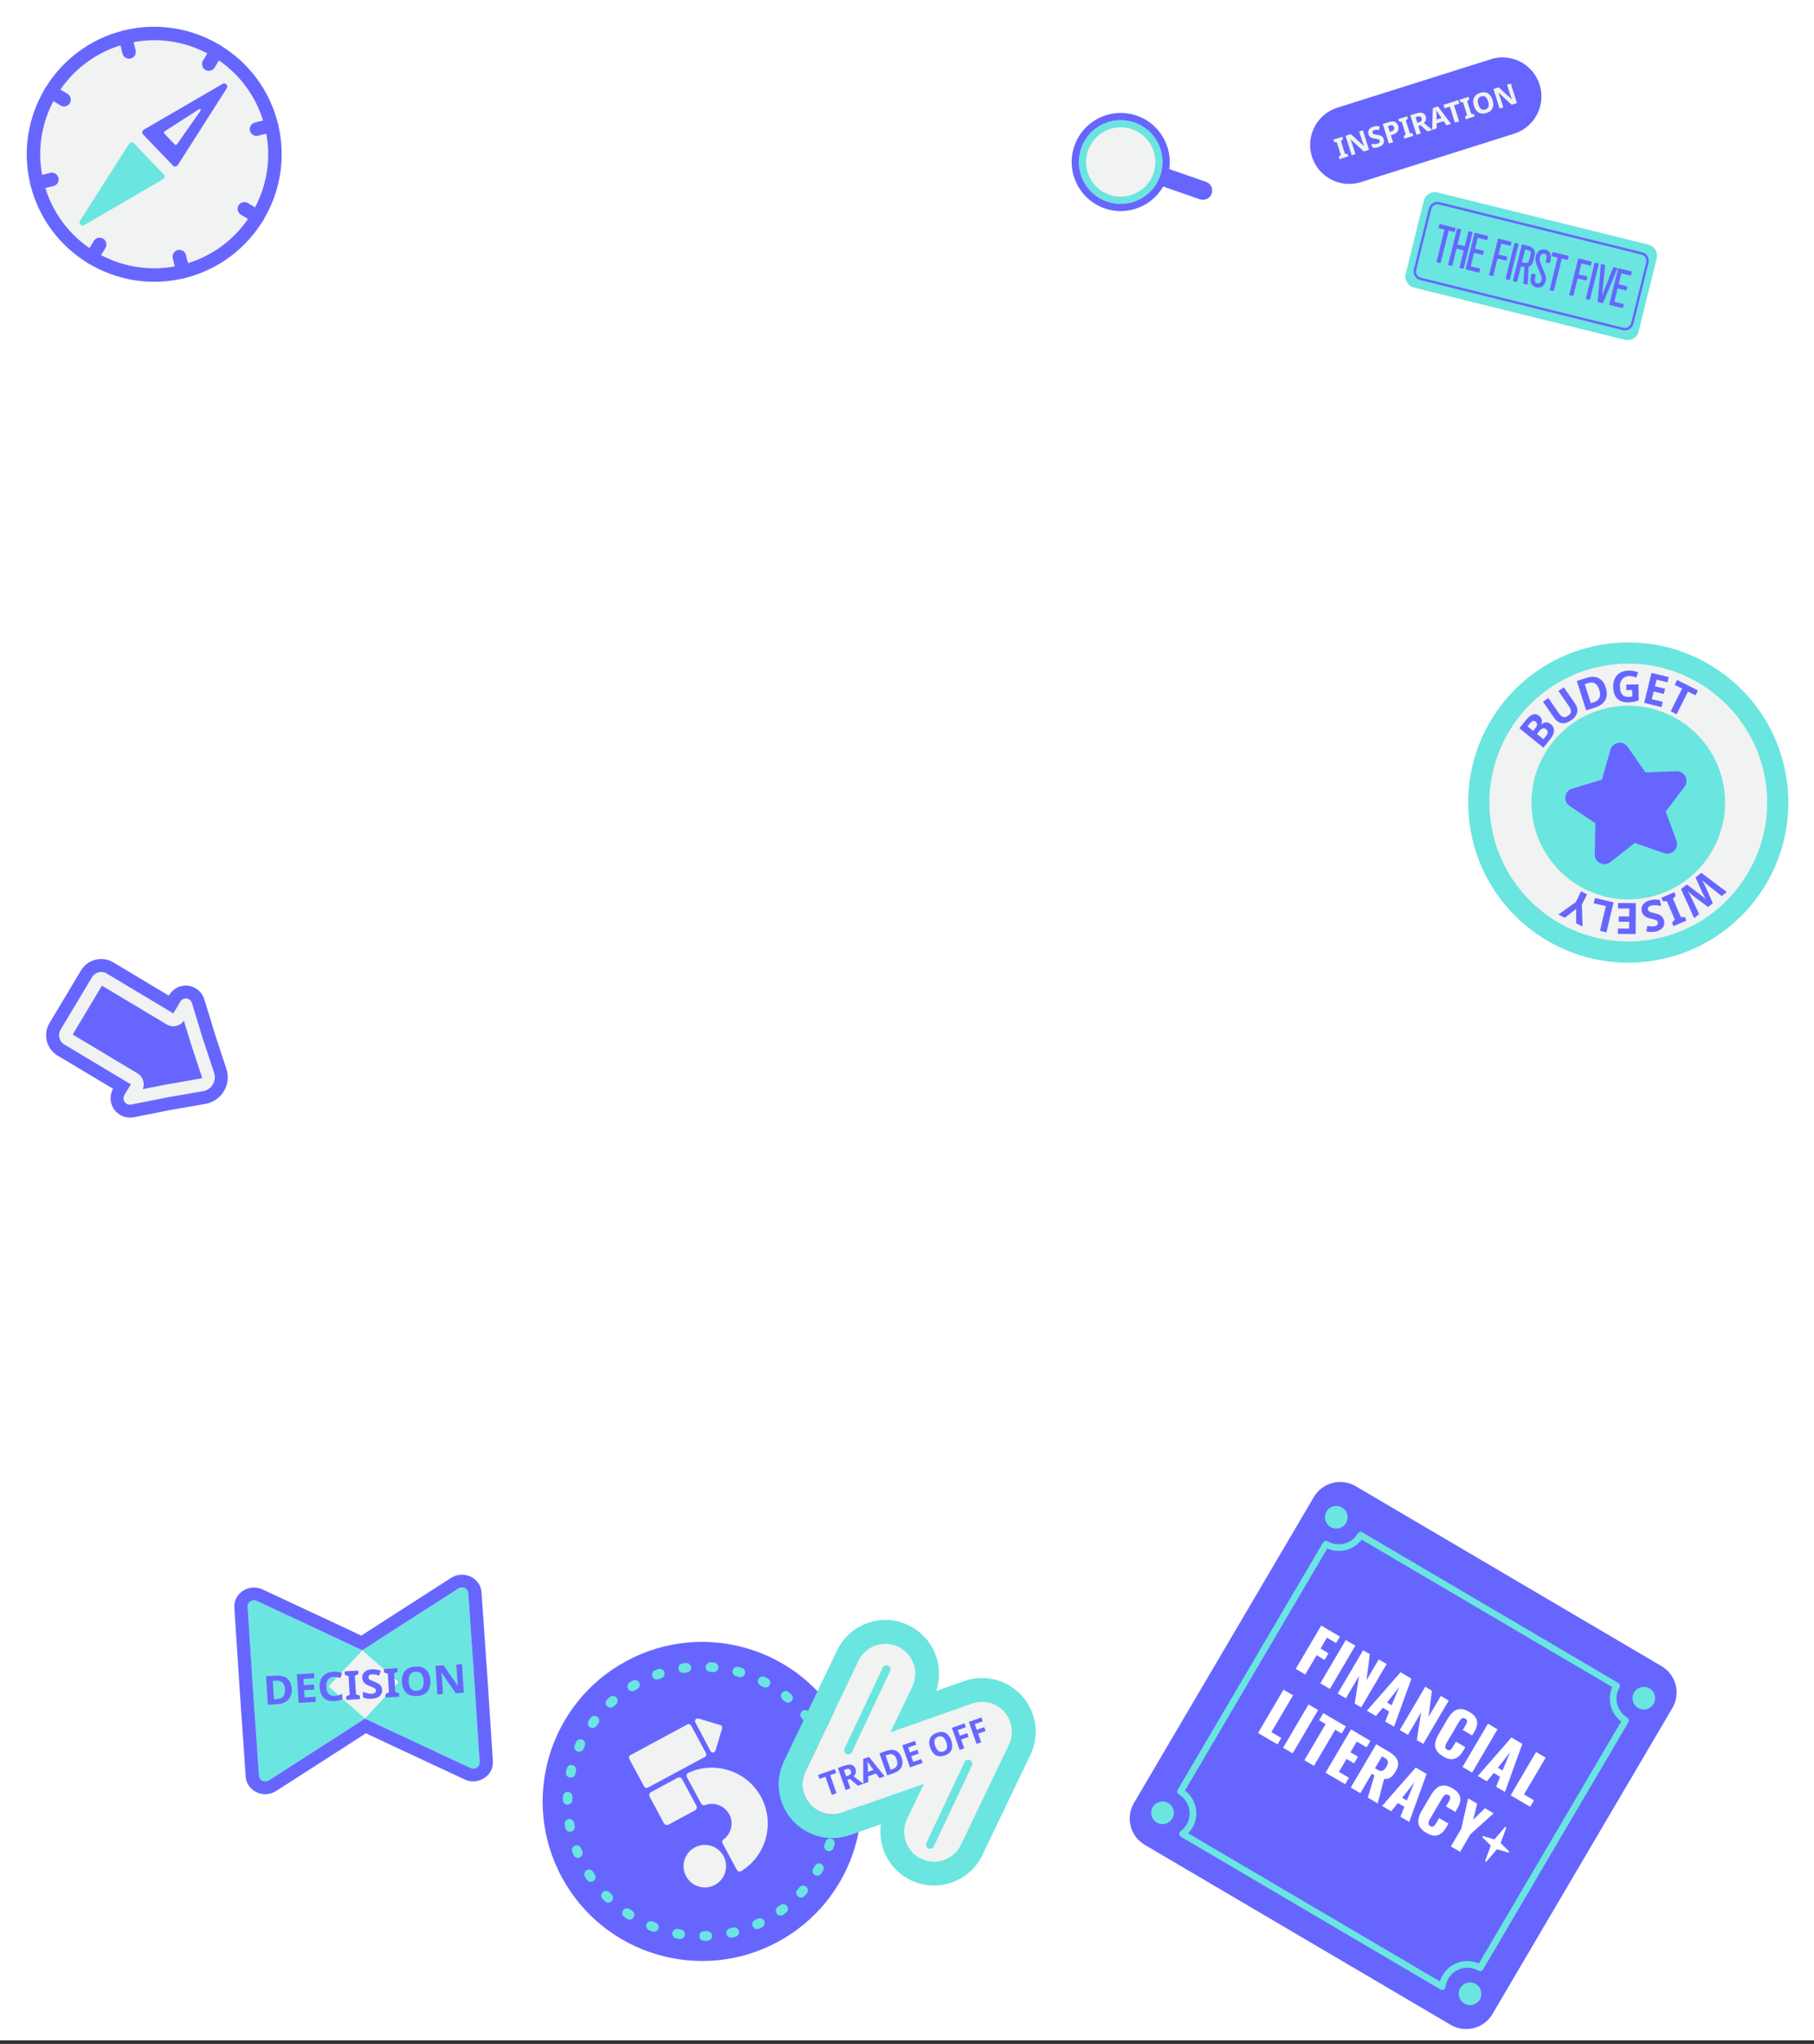 <svg width="459" height="517" viewBox="0 0 459 517" fill="none" xmlns="http://www.w3.org/2000/svg">
<rect x="0" y="0" width="459" height="517" fill="#333333" stroke="none"/>
<g clip-path="url(#clip0_34_983)">
<rect width="459.01" height="516.09" fill="white"/>
<g clip-path="url(#clip1_34_983)">
<path d="M31.482 276.95C30.743 278.165 31.801 279.679 33.197 279.402L42.549 277.555L51.42 276.008C53.564 275.634 54.876 273.443 54.192 271.377L51.367 262.827L48.579 253.711C48.163 252.352 46.33 252.133 45.607 253.357L43.859 256.318L26.996 246.221C25.712 245.453 24.05 245.87 23.282 247.154L15.303 260.48C14.534 261.764 14.951 263.426 16.235 264.194L33.096 274.29L31.48 276.952L31.482 276.95Z" fill="#6666FF"/>
<path d="M51.062 272.648C50.992 272.764 50.891 272.783 50.857 272.79L41.986 274.337C41.962 274.342 41.937 274.346 41.915 274.352L36.136 275.492C36.385 274.863 36.434 274.169 36.268 273.504C36.058 272.66 35.522 271.933 34.775 271.486L18.394 261.678L25.797 249.315L42.179 259.124C42.926 259.571 43.82 259.701 44.663 259.488C45.423 259.295 46.085 258.835 46.531 258.199L48.239 263.784C48.247 263.808 48.253 263.83 48.26 263.854L51.085 272.404C51.097 272.435 51.128 272.533 51.057 272.651M53.865 274.327C54.376 273.474 54.535 272.41 54.192 271.377L51.367 262.827L48.579 253.711C48.164 252.355 46.34 252.134 45.612 253.349C45.61 253.353 45.608 253.355 45.606 253.359L43.858 256.32L26.995 246.224C25.711 245.455 24.049 245.872 23.28 247.156L15.302 260.482C14.533 261.766 14.95 263.428 16.234 264.196L33.095 274.292L31.479 276.954C31.479 276.954 31.476 276.96 31.473 276.964C30.747 278.178 31.802 279.683 33.193 279.408L42.545 277.561L51.416 276.014C52.489 275.826 53.351 275.186 53.862 274.333L53.865 274.327Z" fill="#F1F2F2"/>
<path d="M53.865 274.327C53.355 275.18 52.491 275.822 51.42 276.008L42.549 277.555L33.197 279.402C31.805 279.677 30.749 278.174 31.477 276.958C31.479 276.954 31.48 276.952 31.483 276.948L33.098 274.286L16.237 264.19C14.954 263.422 14.536 261.76 15.305 260.476L23.282 247.154C24.05 245.87 25.712 245.453 26.996 246.222L43.859 256.318L45.607 253.357C45.607 253.357 45.611 253.351 45.613 253.347C46.34 252.134 48.165 252.353 48.58 253.709L51.368 262.825L54.193 271.375C54.535 272.409 54.377 273.472 53.867 274.325M56.661 276.001C57.681 274.298 57.909 272.24 57.286 270.354L54.473 261.838L51.697 252.756C51.133 250.909 49.527 249.564 47.608 249.329C45.689 249.094 43.81 250.015 42.817 251.673C42.814 251.679 42.804 251.695 42.799 251.703L42.719 251.838L28.67 243.426C25.848 241.736 22.175 242.658 20.486 245.48L12.507 258.806C10.817 261.628 11.739 265.301 14.561 266.99L28.61 275.402C27.689 277.041 27.789 279.073 28.875 280.618C29.986 282.198 31.929 282.978 33.826 282.603L43.143 280.762L51.978 279.22C53.935 278.877 55.642 277.703 56.661 276.001Z" fill="#6666FF"/>
</g>
<g clip-path="url(#clip2_34_983)">
<path d="M420.422 421.441L343.032 375.922C339.349 373.756 334.607 374.986 332.441 378.668L286.922 456.058C284.756 459.741 285.986 464.483 289.668 466.649L367.058 512.168C370.741 514.334 375.483 513.105 377.649 509.422L423.168 432.032C425.334 428.349 424.105 423.607 420.422 421.441Z" fill="#6666FF"/>
<path d="M364.502 503.228L298.797 464.582C298.552 464.438 298.398 464.182 298.382 463.898C298.37 463.616 298.5 463.344 298.726 463.178C299.351 462.728 299.861 462.161 300.251 461.499C301.806 458.854 300.918 455.443 298.278 453.891C297.879 453.656 297.742 453.142 297.979 452.738L334.786 390.159C335.021 389.76 335.535 389.623 335.939 389.86C338.579 391.413 341.994 390.527 343.547 387.887C343.782 387.488 344.296 387.351 344.7 387.588L409.483 425.692C409.883 425.927 410.02 426.441 409.782 426.845C408.229 429.485 409.115 432.9 411.755 434.453C412.154 434.688 412.291 435.202 412.054 435.606L375.249 498.18C375.014 498.579 374.5 498.717 374.097 498.479C371.456 496.926 368.041 497.812 366.489 500.452C366.099 501.114 365.856 501.838 365.762 502.601C365.731 502.882 365.556 503.127 365.3 503.251C365.048 503.378 364.745 503.365 364.5 503.22L364.502 503.228ZM300.656 463.727L364.346 501.188C364.511 500.638 364.745 500.104 365.041 499.601C366.923 496.403 370.889 495.182 374.202 496.649L410.207 435.435C407.539 433.42 406.604 429.799 407.952 426.739L344.534 389.438C342.519 392.106 338.898 393.041 335.838 391.693L299.836 452.902C302.728 455.086 303.586 459.15 301.708 462.343C301.412 462.847 301.062 463.307 300.658 463.723L300.656 463.727Z" fill="#6AE5DF"/>
<path d="M336.668 386.253C338.034 387.056 339.792 386.601 340.595 385.235C341.398 383.87 340.942 382.112 339.577 381.309C338.211 380.506 336.453 380.961 335.65 382.327C334.847 383.692 335.303 385.45 336.668 386.253Z" fill="#6AE5DF"/>
<path d="M292.697 461.012C294.062 461.815 295.82 461.359 296.624 459.994C297.427 458.628 296.971 456.871 295.605 456.067C294.24 455.264 292.482 455.72 291.679 457.086C290.876 458.451 291.332 460.209 292.697 461.012Z" fill="#6AE5DF"/>
<path d="M414.485 432.023C415.85 432.826 417.608 432.37 418.411 431.005C419.214 429.639 418.759 427.881 417.393 427.078C416.028 426.275 414.27 426.731 413.467 428.096C412.664 429.462 413.119 431.22 414.485 432.023Z" fill="#6AE5DF"/>
<path d="M370.514 506.782C371.879 507.585 373.637 507.129 374.44 505.764C375.243 504.398 374.787 502.641 373.422 501.837C372.057 501.034 370.299 501.49 369.496 502.856C368.692 504.221 369.148 505.979 370.514 506.782Z" fill="#6AE5DF"/>
<path d="M327.864 422.129L334.305 411.178L339.036 413.961L338.073 415.599L335.759 414.238L334.137 416.996L336.151 418.181L335.159 419.868L333.145 418.684L330.282 423.551L327.864 422.129Z" fill="white"/>
<path d="M334.083 425.787L340.524 414.836L342.942 416.259L336.501 427.209L334.083 425.787Z" fill="white"/>
<path d="M338.474 428.37L344.915 417.419L346.616 418.42L345.761 425.012L348.862 419.741L350.862 420.917L344.421 431.868L342.788 430.908L343.881 423.912L340.543 429.587L338.474 428.37Z" fill="white"/>
<path d="M345.868 432.719L354.378 422.985L357.136 424.607L352.736 436.759L350.505 435.446L351.502 432.919L349.892 431.972L348.155 434.064L345.868 432.719ZM350.961 430.653L352.122 431.336L354.055 426.721L350.961 430.653Z" fill="white"/>
<path d="M354.184 437.61L360.625 426.659L362.326 427.66L361.471 434.252L364.571 428.98L366.572 430.157L360.131 441.108L358.498 440.147L359.59 433.152L356.252 438.827L354.184 437.61Z" fill="white"/>
<path d="M365.145 444.271C364.315 443.783 363.75 443.249 363.443 442.659C363.141 442.073 363.049 441.451 363.17 440.789C363.29 440.127 363.569 439.424 364.004 438.685L366.326 434.738C366.771 433.981 367.252 433.391 367.775 432.959C368.295 432.532 368.883 432.31 369.54 432.294C370.197 432.277 370.94 432.519 371.77 433.007C372.6 433.495 373.135 433.987 373.436 434.524C373.732 435.059 373.836 435.62 373.746 436.209C373.656 436.797 373.429 437.402 373.061 438.028L372.503 438.976L370.14 437.586L370.783 436.493C370.911 436.275 371.022 436.065 371.116 435.852C371.211 435.64 371.244 435.439 371.212 435.243C371.181 435.048 371.032 434.875 370.773 434.723C370.515 434.571 370.293 434.532 370.091 434.596C369.888 434.66 369.713 434.783 369.561 434.968C369.409 435.153 369.27 435.359 369.136 435.585L366.108 440.734C365.964 440.979 365.851 441.212 365.772 441.44C365.693 441.668 365.681 441.875 365.732 442.07C365.782 442.264 365.924 442.427 366.16 442.566C366.414 442.715 366.629 442.756 366.815 442.689C367.001 442.621 367.168 442.493 367.318 442.3C367.468 442.108 367.604 441.907 367.732 441.689L368.407 440.542L370.771 441.932L370.213 442.88C369.847 443.501 369.428 444.006 368.954 444.387C368.48 444.767 367.933 444.97 367.31 444.982C366.688 445.001 365.966 444.766 365.144 444.283L365.145 444.271Z" fill="white"/>
<path d="M370.061 446.948L376.502 435.998L378.92 437.42L372.479 448.37L370.061 446.948Z" fill="white"/>
<path d="M373.93 449.224L382.44 439.49L385.198 441.112L380.798 453.264L378.567 451.951L379.564 449.424L377.954 448.477L376.217 450.569L373.93 449.224ZM379.018 447.155L380.18 447.838L382.112 443.223L379.018 447.155Z" fill="white"/>
<path d="M382.241 454.113L388.682 443.162L391.1 444.584L385.622 453.897L388.135 455.375L387.172 457.013L382.236 454.11L382.241 454.113Z" fill="white"/>
<path d="M318.325 438.346L324.763 427.4L327.181 428.822L321.703 438.135L324.217 439.614L323.253 441.251L318.318 438.348L318.325 438.346Z" fill="white"/>
<path d="M324.667 442.077L331.105 431.13L333.523 432.553L327.085 443.499L324.667 442.077Z" fill="white"/>
<path d="M330.047 445.241L335.429 436.091L333.777 435.12L334.834 433.324L340.55 436.686L339.493 438.482L337.856 437.519L332.474 446.669L330.042 445.238L330.047 445.241Z" fill="white"/>
<path d="M335.409 448.395L341.847 437.449L346.769 440.344L345.801 441.99L343.301 440.52L341.703 443.237L343.608 444.358L342.624 446.032L340.718 444.911L338.795 448.182L341.321 449.668L340.358 451.306L335.409 448.395Z" fill="white"/>
<path d="M341.791 452.149L348.23 441.203L351.242 442.974C351.981 443.409 352.573 443.867 353.017 444.348C353.46 444.829 353.712 445.367 353.77 445.963C353.828 446.559 353.629 447.242 353.178 448.008C352.914 448.457 352.64 448.84 352.362 449.146C352.084 449.453 351.773 449.68 351.426 449.823C351.079 449.967 350.677 450.018 350.217 449.979L348.602 456.161L346.103 454.691L347.788 449.075L347.098 448.67L344.211 453.578L341.793 452.156L341.791 452.149ZM347.913 447.275L348.589 447.672C348.929 447.872 349.231 447.971 349.494 447.96C349.756 447.95 349.992 447.85 350.202 447.669C350.416 447.483 350.615 447.227 350.804 446.905C351.079 446.438 351.209 446.02 351.189 445.66C351.168 445.3 350.933 444.984 350.47 444.712L349.685 444.251L347.906 447.276L347.913 447.275Z" fill="white"/>
<path d="M349.712 456.808L358.219 447.078L360.977 448.7L356.58 460.847L354.348 459.534L355.343 457.012L353.733 456.065L351.998 458.152L349.712 456.808ZM354.802 454.746L355.963 455.429L357.896 450.814L354.802 454.746Z" fill="white"/>
<path d="M360.889 463.601C360.059 463.113 359.494 462.579 359.187 461.99C358.885 461.403 358.793 460.781 358.913 460.119C359.034 459.458 359.313 458.755 359.748 458.015L362.069 454.069C362.515 453.311 362.996 452.721 363.519 452.29C364.038 451.863 364.627 451.641 365.284 451.624C365.941 451.608 366.684 451.849 367.514 452.338C368.344 452.826 368.879 453.318 369.18 453.855C369.481 454.392 369.579 454.951 369.49 455.539C369.4 456.128 369.173 456.732 368.804 457.358L368.247 458.307L365.883 456.916L366.526 455.823C366.654 455.605 366.765 455.396 366.86 455.183C366.955 454.97 366.987 454.769 366.956 454.574C366.924 454.378 366.776 454.205 366.517 454.053C366.259 453.901 366.037 453.863 365.835 453.927C365.632 453.991 365.456 454.113 365.304 454.299C365.153 454.484 365.014 454.689 364.88 454.916L361.852 460.065C361.708 460.31 361.595 460.543 361.519 460.766C361.442 460.99 361.428 461.201 361.478 461.396C361.528 461.59 361.671 461.753 361.907 461.892C362.161 462.041 362.375 462.082 362.561 462.015C362.747 461.947 362.914 461.819 363.064 461.627C363.214 461.434 363.35 461.233 363.478 461.015L364.153 459.868L366.517 461.258L365.959 462.206C365.594 462.827 365.175 463.332 364.701 463.713C364.227 464.093 363.68 464.296 363.056 464.308C362.432 464.32 361.712 464.092 360.891 463.609L360.889 463.601Z" fill="white"/>
<path d="M367.122 467.048L369.753 462.575L371.479 454.877L373.765 456.222L372.768 460.294L375.738 457.382L377.929 458.671L372.08 463.944L369.45 468.417L367.127 467.051L367.122 467.048Z" fill="white"/>
<path d="M378.22 465.174L380.785 462.182C380.924 462.02 381.187 462.174 381.112 462.375L379.744 466.07C379.72 466.142 379.734 466.223 379.789 466.274L381.79 468.25C381.933 468.39 381.792 468.63 381.6 468.572L378.901 467.784C378.827 467.765 378.747 467.786 378.701 467.844L376.136 470.835C375.997 470.998 375.734 470.843 375.809 470.643L377.177 466.947C377.2 466.876 377.187 466.795 377.132 466.744L375.131 464.767C374.987 464.628 375.129 464.387 375.321 464.445L378.02 465.233C378.094 465.252 378.173 465.232 378.22 465.174Z" fill="white"/>
</g>
<g clip-path="url(#clip3_34_983)">
<path d="M417.091 61.882L363.745 48.691C362.202 48.309 360.641 49.251 360.26 50.794L355.691 69.272C355.309 70.816 356.251 72.376 357.794 72.757L411.14 85.948C412.683 86.329 414.243 85.388 414.625 83.845L419.194 65.367C419.576 63.823 418.634 62.263 417.091 61.882Z" fill="#6AE5DF"/>
<path d="M410.638 83.507L359.372 70.831C358.186 70.537 357.46 69.334 357.753 68.148L361.56 52.753C361.853 51.567 363.057 50.841 364.243 51.134L415.509 63.81C416.695 64.103 417.421 65.307 417.128 66.493L413.321 81.888C413.028 83.074 411.824 83.8 410.638 83.507ZM364.097 51.724C363.235 51.511 362.363 52.037 362.15 52.899L358.343 68.294C358.13 69.156 358.657 70.028 359.518 70.241L410.784 82.917C411.646 83.13 412.518 82.604 412.731 81.742L416.538 66.347C416.751 65.486 416.224 64.613 415.363 64.4L364.097 51.724Z" fill="#6666FF"/>
<path d="M368.211 57.647L364.361 56.695C364.296 56.679 364.23 56.719 364.213 56.784L364.019 57.569C364.003 57.634 364.043 57.7 364.108 57.716L365.51 58.063L363.501 66.188C363.485 66.253 363.525 66.319 363.589 66.335L364.398 66.535C364.463 66.551 364.529 66.511 364.545 66.446L366.553 58.324L367.955 58.67C368.02 58.686 368.086 58.646 368.102 58.581L368.296 57.797C368.312 57.732 368.272 57.666 368.207 57.65L368.211 57.647Z" fill="#6666FF"/>
<path d="M372.501 58.696L371.692 58.496C371.627 58.48 371.561 58.52 371.545 58.584L370.632 62.278L368.803 61.826L369.716 58.132C369.732 58.067 369.692 58.001 369.627 57.985L368.819 57.785C368.754 57.769 368.688 57.809 368.672 57.874L366.436 66.914C366.42 66.979 366.46 67.045 366.525 67.061L367.333 67.261C367.398 67.277 367.465 67.237 367.481 67.172L368.538 62.897L370.367 63.349L369.31 67.624C369.294 67.689 369.334 67.756 369.399 67.772L370.207 67.972C370.272 67.988 370.338 67.948 370.354 67.883L372.589 58.846C372.605 58.781 372.565 58.715 372.5 58.698L372.501 58.696Z" fill="#6666FF"/>
<path d="M374.44 67.935L372.136 67.365L372.981 63.945L375.096 64.469C375.161 64.484 375.228 64.445 375.244 64.38L375.438 63.595C375.454 63.53 375.414 63.464 375.349 63.448L373.233 62.925L373.921 60.145L376.201 60.709C376.266 60.725 376.332 60.685 376.349 60.62L376.543 59.836C376.559 59.771 376.519 59.704 376.454 59.688L373.247 58.895C373.182 58.879 373.116 58.919 373.099 58.984L370.867 68.012C370.851 68.077 370.891 68.144 370.956 68.16L374.187 68.959C374.252 68.975 374.318 68.935 374.334 68.87L374.528 68.085C374.544 68.02 374.504 67.954 374.439 67.938L374.44 67.935Z" fill="#6666FF"/>
<path d="M382.37 61.148L379.187 60.361C379.122 60.345 379.055 60.385 379.039 60.45L376.804 69.49C376.788 69.555 376.828 69.621 376.893 69.637L377.701 69.837C377.766 69.853 377.833 69.813 377.849 69.748L378.921 65.411L381.025 65.931C381.09 65.947 381.156 65.907 381.172 65.842L381.366 65.057C381.382 64.992 381.342 64.926 381.277 64.91L379.173 64.39L379.861 61.611L382.118 62.169C382.183 62.185 382.249 62.145 382.265 62.08L382.459 61.295C382.475 61.23 382.435 61.164 382.37 61.148Z" fill="#6666FF"/>
<path d="M383.984 61.547L383.536 61.437C383.371 61.396 383.205 61.496 383.164 61.661L381.02 70.329C380.98 70.494 381.08 70.66 381.245 70.701L381.693 70.812C381.858 70.852 382.024 70.752 382.065 70.587L384.208 61.919C384.249 61.755 384.149 61.588 383.984 61.547Z" fill="#6666FF"/>
<path d="M387.891 66.295L388.361 64.395C388.524 63.737 388.261 63.253 388.014 62.963C387.73 62.63 387.299 62.37 386.86 62.261L385.219 61.856C385.154 61.84 385.088 61.88 385.072 61.945L382.84 70.973C382.824 71.038 382.864 71.104 382.929 71.12L383.737 71.32C383.802 71.336 383.868 71.296 383.884 71.231L384.842 67.357L385.329 67.478C385.473 67.513 385.617 67.543 385.76 67.559L385.461 71.64C385.456 71.698 385.496 71.752 385.555 71.766L386.411 71.978C386.446 71.987 386.483 71.977 386.513 71.956C386.543 71.936 386.561 71.902 386.561 71.865L386.783 67.471C387.354 67.302 387.745 66.885 387.892 66.292L387.891 66.295ZM385.894 63.103L386.452 63.241C387.145 63.412 387.464 63.629 387.287 64.343L386.923 65.815C386.772 66.429 386.355 66.645 385.653 66.471L385.095 66.334L385.894 63.103Z" fill="#6666FF"/>
<path d="M390.228 67.593C389.664 66.242 389.472 65.75 389.588 65.281C389.875 64.121 390.392 64.093 390.814 64.197C391.142 64.278 391.54 64.53 391.232 65.775L391.117 66.238C391.101 66.303 391.141 66.369 391.206 66.385L392.015 66.585C392.079 66.601 392.146 66.561 392.162 66.496L392.305 65.915C392.817 63.847 391.61 63.311 391.067 63.176C389.827 62.87 388.918 63.509 388.567 64.928C388.35 65.805 388.641 66.568 389.264 68.075L389.471 68.567C390.039 69.913 390.16 70.363 390.066 70.743C389.883 71.484 389.515 71.794 388.969 71.659C388.559 71.557 388.175 71.3 388.457 70.158L388.607 69.553C388.623 69.488 388.583 69.422 388.518 69.406L387.71 69.206C387.645 69.19 387.579 69.23 387.563 69.295L387.374 70.056C386.98 71.649 387.81 72.459 388.716 72.683C389.884 72.971 390.777 72.35 391.107 71.016C391.31 70.196 391.027 69.516 390.408 68.032L390.224 67.595L390.228 67.593Z" fill="#6666FF"/>
<path d="M396.836 64.725L392.985 63.773C392.921 63.757 392.854 63.797 392.838 63.862L392.644 64.647C392.628 64.711 392.668 64.778 392.733 64.794L394.134 65.14L392.125 73.266C392.109 73.331 392.149 73.397 392.214 73.413L393.023 73.613C393.087 73.629 393.154 73.589 393.17 73.524L395.178 65.401L396.58 65.748C396.645 65.764 396.711 65.724 396.727 65.659L396.921 64.874C396.937 64.809 396.897 64.743 396.832 64.727L396.836 64.725Z" fill="#6666FF"/>
<path d="M402.657 66.165L399.473 65.377C399.409 65.361 399.342 65.401 399.326 65.466L397.091 74.506C397.075 74.571 397.115 74.637 397.18 74.653L397.988 74.853C398.053 74.869 398.119 74.829 398.135 74.764L399.208 70.427L401.311 70.948C401.376 70.964 401.443 70.924 401.459 70.859L401.653 70.074C401.669 70.009 401.629 69.943 401.564 69.927L399.46 69.406L400.147 66.627L402.405 67.185C402.469 67.201 402.536 67.161 402.552 67.097L402.746 66.312C402.762 66.247 402.722 66.18 402.657 66.165Z" fill="#6666FF"/>
<path d="M404.271 66.564L403.822 66.453C403.658 66.412 403.491 66.512 403.451 66.677L401.307 75.345C401.267 75.51 401.367 75.676 401.532 75.717L401.98 75.828C402.145 75.868 402.311 75.768 402.352 75.603L404.495 66.935C404.536 66.771 404.435 66.604 404.271 66.564Z" fill="#6666FF"/>
<path d="M409.166 67.774L408.345 67.571C408.286 67.556 408.225 67.588 408.202 67.645L405.366 74.721L406.134 67.133C406.139 67.072 406.1 67.016 406.041 67.001L405.221 66.798C405.185 66.789 405.149 66.796 405.119 66.817C405.089 66.838 405.071 66.871 405.069 66.908L404.261 76.288C404.256 76.347 404.295 76.403 404.354 76.418L405.484 76.697C405.543 76.712 405.604 76.683 405.627 76.626L409.247 67.95C409.247 67.95 409.254 67.933 409.257 67.924C409.273 67.859 409.233 67.793 409.168 67.777L409.166 67.774Z" fill="#6666FF"/>
<path d="M410.774 76.919L408.47 76.349L409.315 72.93L411.431 73.453C411.496 73.469 411.562 73.429 411.578 73.364L411.772 72.579C411.788 72.514 411.748 72.448 411.683 72.432L409.568 71.909L410.255 69.13L412.536 69.694C412.6 69.71 412.667 69.67 412.683 69.605L412.877 68.82C412.893 68.755 412.853 68.689 412.788 68.673L409.581 67.88C409.516 67.864 409.45 67.904 409.434 67.969L407.201 76.997C407.185 77.062 407.225 77.128 407.29 77.144L410.521 77.943C410.586 77.959 410.652 77.919 410.668 77.854L410.862 77.069C410.878 77.004 410.838 76.938 410.773 76.922L410.774 76.919Z" fill="#6666FF"/>
</g>
<g clip-path="url(#clip4_34_983)">
<path d="M294.849 42.413C293.626 41.989 292.291 42.636 291.866 43.859C291.442 45.082 292.09 46.417 293.313 46.842L303.621 50.417C304.844 50.841 306.179 50.194 306.603 48.971C307.028 47.748 306.38 46.413 305.157 45.989L294.849 42.413Z" fill="#6666FF"/>
<path d="M288.197 50.514C293.461 47.961 295.659 41.624 293.107 36.359C290.554 31.094 284.216 28.896 278.952 31.449C273.687 34.002 271.489 40.339 274.042 45.604C276.595 50.868 282.932 53.067 288.197 50.514Z" fill="#F1F2F2"/>
<path d="M275.281 38.105C276.867 33.532 281.878 31.102 286.451 32.688C291.024 34.274 293.454 39.286 291.867 43.858C290.281 48.431 285.27 50.861 280.697 49.275C276.125 47.689 273.695 42.677 275.281 38.105ZM273.564 37.509C271.647 43.036 274.574 49.072 280.101 50.99C285.628 52.907 291.664 49.981 293.582 44.453C295.499 38.926 292.573 32.891 287.045 30.972C281.518 29.055 275.483 31.982 273.564 37.509Z" fill="#6AE5DF"/>
<path d="M273.564 37.51C275.481 31.983 281.517 29.056 287.045 30.972C292.572 32.889 295.499 38.925 293.582 44.453C291.665 49.98 285.629 52.907 280.101 50.991C274.574 49.073 271.647 43.038 273.564 37.51ZM271.849 36.915C269.607 43.379 273.042 50.463 279.507 52.707C285.971 54.949 293.055 51.514 295.299 45.049C297.541 38.585 294.106 31.501 287.641 29.257C281.177 27.015 274.093 30.45 271.849 36.915Z" fill="#6666FF"/>
</g>
<g clip-path="url(#clip5_34_983)">
<path d="M196.801 491.189C216.421 480.619 223.758 456.146 213.189 436.526C202.62 416.905 178.146 409.568 158.526 420.137C138.905 430.707 131.568 455.18 142.138 474.801C152.707 494.421 177.18 501.758 196.801 491.189Z" fill="#6666FF"/>
<path d="M192.858 487.469C192.858 487.469 192.822 487.488 192.805 487.498C192.554 487.619 192.295 487.735 192.041 487.85C191.432 488.123 190.715 487.848 190.442 487.239C190.169 486.63 190.445 485.918 191.053 485.641C191.29 485.536 191.528 485.426 191.765 485.312C192.366 485.025 193.091 485.281 193.378 485.882C193.656 486.466 193.423 487.165 192.861 487.467L192.858 487.469ZM198.093 484.383C197.564 484.668 196.895 484.524 196.537 484.02C196.148 483.478 196.272 482.719 196.814 482.331C197.026 482.18 197.24 482.024 197.444 481.868C197.976 481.467 198.739 481.574 199.14 482.105C199.542 482.64 199.434 483.399 198.903 483.8C198.68 483.966 198.454 484.133 198.226 484.297C198.184 484.329 198.138 484.354 198.092 484.379L198.093 484.383ZM186.377 489.792C186.288 489.839 186.193 489.877 186.091 489.9C185.821 489.967 185.544 490.034 185.274 490.092C184.623 490.237 183.975 489.825 183.83 489.174C183.684 488.52 184.098 487.875 184.748 487.731C185.003 487.676 185.258 487.612 185.51 487.554C186.157 487.393 186.816 487.79 186.976 488.437C187.11 488.984 186.849 489.537 186.377 489.792ZM203.255 479.824C202.811 480.063 202.25 480.008 201.86 479.65C201.367 479.195 201.337 478.432 201.791 477.94C201.968 477.749 202.143 477.554 202.317 477.359C202.759 476.86 203.524 476.809 204.024 477.251C204.526 477.691 204.573 478.458 204.132 478.957C203.947 479.167 203.76 479.373 203.569 479.581C203.477 479.682 203.369 479.762 203.252 479.826L203.255 479.824ZM179.556 490.752C179.4 490.837 179.221 490.887 179.028 490.895C178.745 490.905 178.465 490.914 178.182 490.915C177.512 490.923 176.963 490.389 176.955 489.719C176.948 489.05 177.482 488.501 178.151 488.493C178.411 488.491 178.673 488.483 178.934 488.475C179.603 488.449 180.164 488.972 180.188 489.637C180.206 490.113 179.945 490.538 179.551 490.751L179.556 490.752ZM207.388 474.316C207.026 474.511 206.571 474.517 206.19 474.287C205.616 473.945 205.431 473.202 205.777 472.626C205.912 472.402 206.043 472.176 206.173 471.95C206.502 471.369 207.245 471.166 207.822 471.497C208.404 471.829 208.606 472.569 208.275 473.146C208.136 473.39 207.995 473.631 207.853 473.868C207.738 474.063 207.574 474.211 207.39 474.31L207.388 474.316ZM172.678 490.314C172.451 490.436 172.18 490.486 171.904 490.442C171.628 490.398 171.352 490.345 171.078 490.296C170.421 490.173 169.992 489.538 170.114 488.881C170.237 488.224 170.872 487.794 171.529 487.917C171.785 487.967 172.043 488.011 172.304 488.054C172.965 488.166 173.41 488.788 173.298 489.448C173.234 489.831 172.995 490.144 172.678 490.314ZM210.323 468.091C210.032 468.248 209.681 468.286 209.345 468.164C208.716 467.94 208.386 467.251 208.609 466.618C208.697 466.373 208.779 466.127 208.86 465.877C209.068 465.243 209.753 464.897 210.386 465.101C211.02 465.309 211.37 465.992 211.162 466.627C211.076 466.893 210.985 467.158 210.89 467.424C210.787 467.718 210.581 467.948 210.325 468.086L210.323 468.091ZM166.035 488.507C165.737 488.668 165.371 488.704 165.026 488.574C164.765 488.472 164.504 488.369 164.246 488.265C163.628 488.012 163.33 487.306 163.587 486.686C163.841 486.068 164.547 485.77 165.167 486.027C165.408 486.127 165.653 486.224 165.896 486.318C166.521 486.558 166.833 487.257 166.592 487.881C166.483 488.165 166.282 488.378 166.034 488.512L166.035 488.507ZM211.959 461.403C211.739 461.521 211.482 461.573 211.22 461.535C210.556 461.444 210.093 460.831 210.187 460.171C210.222 459.914 210.256 459.653 210.286 459.394C210.363 458.729 210.964 458.254 211.627 458.327C212.292 458.405 212.767 459.006 212.694 459.669C212.661 459.948 212.628 460.227 212.589 460.504C212.533 460.901 212.292 461.228 211.965 461.404L211.959 461.403ZM159.887 485.407C159.514 485.608 159.041 485.606 158.661 485.361C158.426 485.213 158.192 485.059 157.96 484.9C157.405 484.525 157.257 483.775 157.632 483.22C158.007 482.665 158.757 482.518 159.312 482.893C159.528 483.038 159.747 483.181 159.964 483.321C160.529 483.681 160.693 484.427 160.333 484.992C160.219 485.173 160.065 485.311 159.887 485.407ZM212.212 454.52C212.062 454.6 211.896 454.649 211.716 454.663C211.047 454.707 210.472 454.201 210.432 453.531C210.415 453.269 210.395 453.01 210.372 452.747C210.312 452.083 210.807 451.495 211.471 451.435C212.136 451.375 212.727 451.868 212.783 452.534C212.806 452.815 212.829 453.096 212.847 453.376C212.876 453.864 212.617 454.302 212.212 454.52ZM154.49 481.131C154.039 481.375 153.459 481.311 153.072 480.933C152.871 480.739 152.672 480.539 152.476 480.337C152.009 479.86 152.018 479.094 152.495 478.627C152.975 478.157 153.737 478.168 154.205 478.645C154.387 478.831 154.574 479.015 154.758 479.195C155.238 479.661 155.247 480.426 154.781 480.906C154.692 480.995 154.595 481.071 154.488 481.128L154.49 481.131ZM211.071 447.723C210.993 447.765 210.905 447.798 210.818 447.823C210.171 448.001 209.508 447.621 209.331 446.978C209.261 446.727 209.19 446.477 209.113 446.224C208.921 445.586 209.281 444.91 209.923 444.716C210.562 444.523 211.239 444.887 211.432 445.525C211.512 445.794 211.589 446.064 211.664 446.331C211.816 446.886 211.559 447.455 211.073 447.717L211.071 447.723ZM150.07 475.853C149.53 476.144 148.848 475.985 148.495 475.465C148.338 475.233 148.185 474.999 148.031 474.766C147.669 474.204 147.834 473.455 148.395 473.093C148.966 472.731 149.706 472.896 150.068 473.458C150.21 473.679 150.353 473.895 150.497 474.111C150.873 474.664 150.728 475.416 150.175 475.793C150.141 475.815 150.104 475.84 150.069 475.859L150.07 475.853ZM208.581 441.304C208.581 441.304 208.563 441.314 208.556 441.318C207.958 441.621 207.231 441.385 206.927 440.788C206.808 440.559 206.688 440.326 206.563 440.095L206.529 440.031C206.211 439.441 206.431 438.709 207.02 438.391C207.61 438.073 208.343 438.293 208.66 438.883L208.695 438.947C208.829 439.195 208.961 439.44 209.086 439.689C209.383 440.276 209.16 440.993 208.581 441.304ZM146.802 469.795C146.766 469.814 146.731 469.833 146.693 469.849C146.076 470.108 145.369 469.815 145.11 469.198C145.003 468.94 144.899 468.679 144.795 468.419C144.551 467.794 144.865 467.093 145.486 466.85C146.107 466.608 146.81 466.917 147.054 467.541C147.148 467.784 147.246 468.024 147.349 468.267C147.593 468.846 147.347 469.505 146.807 469.796L146.802 469.795ZM204.815 435.454C204.31 435.726 203.668 435.605 203.296 435.145C203.131 434.94 202.968 434.739 202.801 434.541C202.37 434.03 202.439 433.264 202.949 432.833C203.46 432.403 204.226 432.471 204.657 432.982C204.836 433.197 205.013 433.413 205.191 433.634C205.609 434.155 205.524 434.916 205.003 435.335C204.944 435.38 204.884 435.421 204.82 435.456L204.815 435.454ZM144.81 463.204C144.703 463.262 144.589 463.305 144.463 463.327C143.808 463.455 143.172 463.023 143.044 462.368C142.99 462.09 142.939 461.815 142.894 461.537C142.782 460.877 143.223 460.25 143.884 460.141C144.543 460.029 145.167 460.472 145.279 461.132C145.323 461.392 145.369 461.647 145.42 461.904C145.523 462.435 145.263 462.956 144.808 463.201L144.81 463.204ZM199.994 430.539C199.572 430.766 199.038 430.728 198.647 430.403C198.447 430.235 198.245 430.074 198.043 429.912C197.518 429.498 197.428 428.735 197.844 428.214C198.257 427.688 199.02 427.598 199.542 428.014C199.76 428.19 199.977 428.362 200.194 428.543C200.708 428.971 200.779 429.731 200.35 430.246C200.247 430.37 200.126 430.468 199.994 430.539ZM144.193 456.341C144.018 456.434 143.818 456.487 143.605 456.483C142.937 456.476 142.402 455.926 142.408 455.258C142.412 454.976 142.418 454.698 142.428 454.417C142.453 453.749 143.011 453.228 143.68 453.253C144.348 453.277 144.869 453.836 144.844 454.504C144.834 454.767 144.828 455.027 144.827 455.289C144.821 455.745 144.564 456.136 144.187 456.339L144.193 456.341ZM194.279 426.701C193.934 426.887 193.507 426.902 193.134 426.703C192.903 426.58 192.674 426.461 192.441 426.344C191.843 426.042 191.602 425.315 191.904 424.717C192.205 424.119 192.932 423.879 193.53 424.18C193.781 424.306 194.029 424.434 194.275 424.567C194.866 424.881 195.087 425.615 194.776 426.204C194.66 426.422 194.485 426.59 194.282 426.699L194.279 426.701ZM144.973 449.494C144.728 449.626 144.434 449.675 144.143 449.611C143.488 449.469 143.077 448.824 143.216 448.172C143.274 447.897 143.338 447.625 143.402 447.352C143.561 446.702 144.213 446.305 144.864 446.459C145.514 446.618 145.911 447.27 145.754 447.923C145.693 448.176 145.634 448.432 145.579 448.687C145.501 449.045 145.272 449.333 144.97 449.496L144.973 449.494ZM187.909 424.091C187.639 424.237 187.31 424.281 186.993 424.186C186.741 424.111 186.492 424.039 186.241 423.972C185.596 423.797 185.215 423.132 185.39 422.487C185.566 421.843 186.229 421.458 186.875 421.637C187.145 421.712 187.414 421.786 187.686 421.865C188.325 422.057 188.692 422.73 188.501 423.369C188.404 423.692 188.188 423.946 187.914 424.093L187.909 424.091ZM147.112 442.947C146.796 443.118 146.403 443.146 146.048 442.989C145.435 442.718 145.16 442.005 145.43 441.392C145.543 441.134 145.66 440.883 145.779 440.626C146.064 440.024 146.785 439.763 147.392 440.046C147.998 440.329 148.255 441.053 147.972 441.659C147.86 441.893 147.753 442.13 147.648 442.369C147.535 442.627 147.343 442.823 147.115 442.945L147.112 442.947ZM181.141 422.81C180.942 422.917 180.709 422.969 180.465 422.95C180.206 422.929 179.943 422.91 179.681 422.891C179.012 422.848 178.505 422.273 178.55 421.607C178.592 420.938 179.167 420.431 179.833 420.476C180.113 420.494 180.394 420.513 180.673 420.537C181.341 420.594 181.832 421.182 181.772 421.846C181.735 422.27 181.489 422.622 181.141 422.81ZM150.515 436.961C150.121 437.174 149.627 437.16 149.24 436.883C148.695 436.493 148.569 435.741 148.953 435.194C149.114 434.966 149.279 434.744 149.446 434.517C149.845 433.981 150.607 433.873 151.139 434.274C151.675 434.673 151.783 435.435 151.382 435.967C151.224 436.176 151.072 436.386 150.923 436.595C150.81 436.752 150.669 436.874 150.509 436.96L150.515 436.961ZM174.253 422.913C174.121 422.984 173.976 423.03 173.822 423.049C173.563 423.079 173.302 423.114 173.041 423.149C172.381 423.243 171.766 422.782 171.672 422.122C171.578 421.462 172.039 420.847 172.699 420.753C172.976 420.714 173.255 420.678 173.535 420.646C174.199 420.568 174.802 421.041 174.88 421.704C174.939 422.214 174.675 422.686 174.253 422.913ZM155.055 431.793C154.583 432.047 153.977 431.961 153.594 431.549C153.139 431.061 153.166 430.294 153.658 429.837C153.863 429.648 154.072 429.458 154.28 429.273C154.782 428.828 155.546 428.875 155.991 429.378C156.434 429.877 156.389 430.644 155.886 431.089C155.691 431.263 155.496 431.436 155.306 431.612C155.231 431.685 155.144 431.745 155.055 431.793ZM167.533 424.411C167.473 424.443 167.407 424.474 167.339 424.493C167.094 424.574 166.848 424.661 166.601 424.748C165.971 424.973 165.278 424.649 165.053 424.019C164.828 423.388 165.152 422.696 165.782 422.471C166.047 422.375 166.313 422.282 166.577 422.194C167.212 421.985 167.896 422.327 168.108 422.96C168.295 423.528 168.043 424.132 167.535 424.405L167.533 424.411ZM160.549 427.646C159.984 427.95 159.278 427.763 158.941 427.206C158.597 426.635 158.779 425.891 159.348 425.543C159.585 425.397 159.826 425.258 160.071 425.117C160.65 424.787 161.392 424.983 161.722 425.561C162.058 426.141 161.856 426.882 161.278 427.212C161.051 427.344 160.824 427.475 160.604 427.612C160.586 427.622 160.569 427.631 160.547 427.643L160.549 427.646Z" fill="#6AE5DF"/>
<path d="M163.871 452.207L178.418 444.37C178.724 444.206 178.805 443.768 178.604 443.395L174.906 436.532C174.705 436.159 174.292 435.987 173.99 436.15L159.442 443.987C159.137 444.151 159.056 444.589 159.257 444.962L162.954 451.825C163.155 452.198 163.569 452.37 163.871 452.207Z" fill="#F1F2F2"/>
<path d="M176.733 434.691L182.265 436.349C182.621 436.456 182.825 436.836 182.719 437.191L181.034 442.81C180.86 443.39 180.072 443.466 179.79 442.935L175.947 435.664C175.662 435.135 176.165 434.529 176.739 434.701L176.735 434.694L176.733 434.691Z" fill="#F1F2F2"/>
<path d="M171.435 449.691L164.731 453.302C164.311 453.529 164.154 454.052 164.38 454.472L167.991 461.176C168.218 461.596 168.741 461.753 169.161 461.527L175.865 457.915C176.285 457.689 176.442 457.165 176.216 456.746L172.604 450.042C172.378 449.622 171.855 449.465 171.435 449.691Z" fill="#F1F2F2"/>
<path d="M180.894 476.772C183.509 475.363 184.487 472.1 183.079 469.485C181.67 466.87 178.407 465.892 175.792 467.301C173.177 468.709 172.199 471.972 173.607 474.587C175.016 477.203 178.279 478.181 180.894 476.772Z" fill="#F1F2F2"/>
<path d="M186.459 473.004L182.831 466.268C182.647 465.927 182.75 465.505 183.066 465.275C185.044 463.833 185.703 461.109 184.511 458.896C183.318 456.682 180.681 455.734 178.389 456.592C178.026 456.728 177.614 456.584 177.43 456.243L173.802 449.507C173.589 449.113 173.757 448.624 174.159 448.434C180.888 445.295 189.011 447.927 192.579 454.549C196.146 461.171 193.873 469.4 187.551 473.295C187.168 473.529 186.672 473.398 186.459 473.004Z" fill="#F1F2F2"/>
</g>
<g clip-path="url(#clip6_34_983)">
<path d="M119.969 424.337L118.482 402.957C118.4 401.781 117.024 401.136 115.999 401.793L97.385 413.74L91.674 417.44L85.007 414.296L64.953 404.933C63.85 404.419 62.574 405.242 62.649 406.419L64.042 427.804L65.53 449.183C65.611 450.36 66.987 451.005 68.012 450.348L86.627 438.401L92.338 434.701L99.005 437.845L119.055 447.205C120.158 447.719 121.434 446.896 121.359 445.719L119.966 424.334L119.969 424.337Z" fill="#6AE5DF"/>
<path d="M116.787 401.53C117.616 401.479 118.418 402.066 118.482 402.954L119.969 424.334L121.362 445.719C121.42 446.613 120.694 447.306 119.855 447.358C119.592 447.374 119.321 447.327 119.058 447.205L99.008 437.845L92.341 434.701L86.63 438.401L68.016 450.348C67.767 450.508 67.495 450.591 67.228 450.607C66.399 450.658 65.597 450.071 65.533 449.183L64.046 427.804L62.653 406.419C62.594 405.524 63.321 404.831 64.159 404.78C64.423 404.763 64.694 404.81 64.957 404.933L85.007 414.293L91.674 417.437L97.384 413.737L115.999 401.79C116.248 401.63 116.52 401.547 116.787 401.53ZM116.589 398.32C115.717 398.374 114.87 398.652 114.136 399.122L95.522 411.069L91.424 413.723L86.509 411.406L66.443 402.038C65.671 401.679 64.81 401.514 63.959 401.567C62.649 401.647 61.4 402.236 60.528 403.182C59.651 404.137 59.212 405.364 59.294 406.634L60.687 428.019L62.175 449.414C62.356 452.01 64.709 453.984 67.422 453.817C68.295 453.764 69.141 453.486 69.875 453.016L88.49 441.068L92.588 438.414L97.502 440.735L117.565 450.1C118.338 450.459 119.196 450.624 120.05 450.571C121.356 450.491 122.609 449.901 123.48 448.956C124.361 448 124.799 446.777 124.715 445.504L123.322 424.119L121.834 402.724C121.652 400.128 119.299 398.154 116.586 398.32L116.589 398.32Z" fill="#6666FF"/>
<path d="M92.341 434.704L100.885 425.464L91.671 417.437L83.119 426.556L92.341 434.704Z" fill="#F1F2F2"/>
<path d="M73.807 427.095C73.858 427.924 73.737 428.625 73.448 429.197C73.158 429.77 72.729 430.212 72.155 430.525C71.585 430.837 70.89 431.018 70.074 431.069L67.769 431.21L67.326 423.994L69.819 423.841C70.613 423.792 71.299 423.883 71.878 424.115C72.457 424.348 72.907 424.712 73.241 425.213C73.571 425.714 73.761 426.342 73.807 427.095ZM72.119 427.262C72.087 426.743 71.982 426.321 71.801 425.995C71.624 425.668 71.37 425.431 71.042 425.285C70.715 425.139 70.321 425.082 69.853 425.111L69.017 425.162L69.305 429.841L69.98 429.799C70.756 429.752 71.318 429.518 71.667 429.096C72.016 428.676 72.165 428.064 72.116 427.263L72.119 427.262Z" fill="#6666FF"/>
<path d="M79.899 430.464L75.556 430.731L75.113 423.515L79.455 423.248L79.532 424.5L76.785 424.669L76.882 426.255L79.438 426.098L79.515 427.35L76.959 427.507L77.073 429.366L79.821 429.197L79.899 430.461L79.899 430.464Z" fill="#6666FF"/>
<path d="M84.357 424.135C84.056 424.153 83.786 424.227 83.548 424.353C83.31 424.479 83.116 424.654 82.959 424.878C82.803 425.101 82.69 425.365 82.62 425.67C82.551 425.976 82.528 426.321 82.552 426.705C82.582 427.21 82.684 427.638 82.854 427.989C83.024 428.34 83.264 428.603 83.577 428.77C83.89 428.938 84.269 429.011 84.718 428.984C85.048 428.963 85.366 428.908 85.669 428.814C85.972 428.72 86.274 428.608 86.575 428.475L86.656 429.787C86.346 429.936 86.029 430.048 85.706 430.126C85.382 430.203 85.02 430.255 84.618 430.28C83.814 430.329 83.146 430.217 82.609 429.942C82.072 429.668 81.662 429.259 81.377 428.716C81.091 428.173 80.929 427.531 80.884 426.799C80.85 426.252 80.898 425.749 81.03 425.283C81.162 424.816 81.371 424.412 81.661 424.062C81.952 423.713 82.316 423.434 82.754 423.223C83.195 423.012 83.71 422.89 84.3 422.854C84.674 422.831 85.053 422.847 85.444 422.901C85.832 422.956 86.204 423.054 86.559 423.192L86.107 424.458C85.846 424.36 85.57 424.277 85.282 424.21C84.991 424.144 84.684 424.121 84.361 424.141L84.357 424.135Z" fill="#6666FF"/>
<path d="M91.08 429.777L87.645 429.989L87.592 429.121L88.487 428.659L88.2 423.989L87.255 423.64L87.201 422.772L90.636 422.561L90.69 423.429L89.795 423.891L90.082 428.561L91.027 428.91L91.08 429.777Z" fill="#6666FF"/>
<path d="M96.694 427.425C96.72 427.848 96.633 428.227 96.435 428.556C96.238 428.884 95.936 429.15 95.535 429.347C95.135 429.543 94.638 429.661 94.047 429.697C93.787 429.713 93.531 429.711 93.278 429.693C93.025 429.676 92.783 429.642 92.55 429.59C92.317 429.538 92.095 429.474 91.885 429.393L91.798 427.967C92.165 428.092 92.547 428.207 92.937 428.307C93.328 428.409 93.715 428.446 94.095 428.422C94.356 428.406 94.564 428.36 94.717 428.282C94.87 428.206 94.983 428.106 95.048 427.987C95.117 427.868 95.143 427.734 95.134 427.587C95.123 427.404 95.047 427.255 94.911 427.133C94.771 427.012 94.591 426.903 94.364 426.805C94.138 426.708 93.882 426.603 93.592 426.494C93.411 426.424 93.214 426.339 93.003 426.241C92.792 426.142 92.589 426.016 92.39 425.863C92.195 425.709 92.028 425.517 91.895 425.29C91.761 425.06 91.684 424.782 91.663 424.451C91.637 424.019 91.718 423.646 91.906 423.327C92.095 423.008 92.376 422.756 92.752 422.57C93.125 422.384 93.572 422.275 94.093 422.243C94.489 422.219 94.865 422.241 95.226 422.306C95.586 422.372 95.967 422.475 96.363 422.613L95.918 423.837C95.565 423.723 95.248 423.637 94.97 423.582C94.689 423.524 94.407 423.505 94.118 423.523C93.921 423.535 93.753 423.575 93.615 423.644C93.478 423.713 93.376 423.803 93.307 423.916C93.239 424.029 93.212 424.16 93.221 424.307C93.231 424.475 93.294 424.616 93.404 424.727C93.518 424.838 93.682 424.942 93.9 425.037C94.117 425.132 94.388 425.245 94.714 425.373C95.111 425.523 95.452 425.686 95.737 425.859C96.019 426.031 96.243 426.241 96.406 426.487C96.569 426.733 96.664 427.047 96.687 427.422L96.694 427.425Z" fill="#6666FF"/>
<path d="M101.012 429.167L97.576 429.378L97.523 428.51L98.418 428.048L98.131 423.379L97.186 423.03L97.133 422.162L100.568 421.951L100.621 422.819L99.726 423.281L100.013 427.95L100.958 428.299L101.012 429.167Z" fill="#6666FF"/>
<path d="M108.89 425.051C108.925 425.609 108.884 426.121 108.767 426.583C108.65 427.046 108.455 427.453 108.183 427.801C107.911 428.149 107.556 428.424 107.115 428.626C106.674 428.828 106.145 428.951 105.527 428.989C104.908 429.027 104.375 428.972 103.909 428.823C103.443 428.674 103.054 428.448 102.742 428.135C102.429 427.823 102.185 427.443 102.013 426.998C101.841 426.554 101.737 426.048 101.702 425.48C101.656 424.733 101.745 424.073 101.969 423.508C102.192 422.939 102.558 422.486 103.073 422.147C103.585 421.808 104.254 421.613 105.08 421.562C105.906 421.511 106.581 421.624 107.13 421.897C107.68 422.171 108.099 422.579 108.387 423.119C108.676 423.659 108.841 424.303 108.887 425.051L108.89 425.051ZM103.408 425.388C103.439 425.886 103.531 426.314 103.682 426.67C103.833 427.025 104.058 427.292 104.352 427.467C104.646 427.641 105.01 427.716 105.447 427.689C105.883 427.662 106.257 427.542 106.522 427.333C106.789 427.124 106.973 426.835 107.08 426.461C107.183 426.09 107.222 425.654 107.192 425.155C107.145 424.401 106.964 423.816 106.649 423.404C106.334 422.989 105.837 422.806 105.162 422.847C104.719 422.874 104.361 422.996 104.09 423.208C103.82 423.421 103.633 423.713 103.523 424.081C103.413 424.45 103.377 424.886 103.408 425.391L103.408 425.388Z" fill="#6666FF"/>
<path d="M117.345 428.163L115.317 428.288L111.694 423.034L111.653 423.036C111.68 423.264 111.707 423.494 111.733 423.722C111.757 423.949 111.784 424.18 111.807 424.407C111.83 424.635 111.854 424.866 111.874 425.093L112.083 428.49L110.658 428.577L110.214 421.361L112.233 421.237L115.84 426.441L115.872 426.439C115.852 426.218 115.829 425.996 115.809 425.774C115.789 425.552 115.766 425.334 115.743 425.115C115.72 424.896 115.697 424.678 115.677 424.456L115.467 421.041L116.905 420.953L117.349 428.169L117.345 428.163Z" fill="#6666FF"/>
</g>
<g clip-path="url(#clip7_34_983)">
<path d="M377.193 14.975L338.416 27.227C333.216 28.87 330.328 34.419 331.967 39.62C333.606 44.822 339.15 47.707 344.351 46.064L383.127 33.813C388.328 32.17 391.215 26.621 389.576 21.419C387.938 16.217 382.393 13.332 377.193 14.975Z" fill="#6666FF"/>
<path d="M341.186 39.546L338.936 40.257L338.748 39.66L339.263 39.194L338.255 35.995L337.566 35.909L337.378 35.312L339.628 34.602L339.816 35.198L339.301 35.665L340.309 38.863L340.998 38.95L341.186 39.546Z" fill="#F1F2F2"/>
<path d="M346.411 37.895L345.083 38.315L341.754 35.258L341.725 35.267C341.783 35.42 341.841 35.575 341.896 35.729C341.951 35.883 342.009 36.039 342.064 36.193C342.119 36.346 342.175 36.503 342.229 36.657L342.962 38.982L342.029 39.277L340.472 34.335L341.794 33.918L345.106 36.942L345.127 36.936C345.073 36.785 345.022 36.633 344.969 36.485C344.915 36.334 344.862 36.186 344.809 36.038C344.756 35.89 344.703 35.742 344.649 35.591L343.912 33.252L344.854 32.954L346.411 37.895Z" fill="#F1F2F2"/>
<path d="M350.135 35.211C350.227 35.502 350.235 35.778 350.162 36.039C350.086 36.3 349.934 36.532 349.7 36.736C349.467 36.939 349.156 37.101 348.77 37.223C348.6 37.276 348.43 37.318 348.258 37.346C348.087 37.375 347.92 37.39 347.757 37.394C347.594 37.398 347.435 37.388 347.28 37.367L346.972 36.391C347.24 36.417 347.512 36.435 347.789 36.44C348.067 36.447 348.331 36.411 348.582 36.332C348.752 36.278 348.883 36.212 348.972 36.133C349.061 36.054 349.116 35.967 349.14 35.873C349.165 35.78 349.16 35.684 349.127 35.58C349.088 35.456 349.011 35.363 348.9 35.303C348.787 35.244 348.648 35.196 348.481 35.166C348.313 35.137 348.122 35.105 347.911 35.077C347.778 35.059 347.634 35.032 347.475 34.999C347.319 34.966 347.159 34.912 347.002 34.835C346.845 34.761 346.701 34.655 346.572 34.518C346.444 34.381 346.343 34.201 346.271 33.973C346.178 33.679 346.168 33.404 346.237 33.151C346.306 32.898 346.448 32.675 346.667 32.486C346.883 32.297 347.162 32.146 347.504 32.038C347.764 31.956 348.018 31.907 348.27 31.894C348.522 31.881 348.791 31.888 349.079 31.92L348.996 32.843C348.743 32.822 348.515 32.814 348.321 32.822C348.127 32.826 347.932 32.862 347.745 32.921C347.615 32.962 347.512 33.017 347.434 33.09C347.354 33.159 347.303 33.238 347.278 33.329C347.252 33.419 347.257 33.513 347.288 33.614C347.325 33.729 347.39 33.816 347.485 33.875C347.579 33.934 347.707 33.979 347.868 34.007C348.029 34.035 348.23 34.07 348.469 34.105C348.761 34.146 349.016 34.202 349.235 34.275C349.455 34.349 349.638 34.458 349.791 34.6C349.943 34.742 350.058 34.947 350.14 35.206L350.135 35.211Z" fill="#F1F2F2"/>
<path d="M351.424 30.878C352.061 30.677 352.572 30.661 352.961 30.83C353.35 30.998 353.618 31.326 353.77 31.81C353.838 32.026 353.872 32.243 353.868 32.463C353.868 32.682 353.814 32.895 353.715 33.101C353.615 33.306 353.455 33.493 353.242 33.662C353.025 33.828 352.74 33.969 352.386 34.081L351.937 34.223L352.489 35.975L351.431 36.309L349.875 31.368L351.424 30.878ZM351.662 31.753L351.207 31.897L351.665 33.349L352.016 33.238C352.209 33.177 352.369 33.101 352.494 33.008C352.62 32.914 352.704 32.799 352.744 32.663C352.783 32.527 352.776 32.364 352.718 32.18C352.648 31.958 352.526 31.81 352.352 31.732C352.179 31.654 351.947 31.663 351.662 31.753Z" fill="#F1F2F2"/>
<path d="M357.61 34.357L355.36 35.068L355.172 34.471L355.687 34.005L354.68 30.806L353.991 30.72L353.803 30.123L356.052 29.413L356.24 30.009L355.725 30.476L356.733 33.674L357.422 33.761L357.61 34.357Z" fill="#F1F2F2"/>
<path d="M358.378 28.681C358.81 28.545 359.187 28.486 359.509 28.501C359.829 28.521 360.092 28.612 360.3 28.78C360.508 28.949 360.661 29.192 360.761 29.509C360.831 29.731 360.852 29.94 360.828 30.134C360.804 30.329 360.743 30.51 360.648 30.67C360.554 30.832 360.432 30.979 360.284 31.111L362.376 32.848L361.166 33.23L359.469 31.682L358.881 31.868L359.479 33.764L358.421 34.097L356.865 29.156L358.38 28.678L358.378 28.681ZM358.617 29.512L358.182 29.649L358.625 31.055L359.06 30.918C359.343 30.829 359.54 30.703 359.657 30.539C359.773 30.376 359.788 30.162 359.706 29.9C359.659 29.753 359.589 29.639 359.498 29.563C359.404 29.485 359.286 29.443 359.14 29.432C358.994 29.421 358.823 29.45 358.618 29.515L358.617 29.512Z" fill="#F1F2F2"/>
<path d="M366.018 31.7L365.271 30.657L363.528 31.207L363.515 32.491L362.374 32.852L362.548 27.341L363.847 26.931L367.162 31.339L366.021 31.699L366.018 31.7ZM364.064 28.887C364.025 28.823 363.961 28.729 363.88 28.603C363.796 28.477 363.714 28.348 363.63 28.213C363.548 28.081 363.481 27.969 363.429 27.884C363.445 27.996 363.454 28.126 363.463 28.275C363.472 28.424 363.48 28.571 363.488 28.707C363.498 28.847 363.503 28.966 363.508 29.059L363.491 30.243L364.744 29.847L364.061 28.885L364.064 28.887Z" fill="#F1F2F2"/>
<path d="M369.198 30.696L368.141 31.03L366.861 26.967L365.525 27.39L365.248 26.511L368.978 25.332L369.255 26.211L367.918 26.633L369.198 30.696Z" fill="#F1F2F2"/>
<path d="M373.136 29.452L370.886 30.162L370.698 29.566L371.213 29.099L370.205 25.901L369.516 25.815L369.328 25.218L371.578 24.508L371.766 25.104L371.251 25.571L372.259 28.769L372.948 28.855L373.136 29.452Z" fill="#F1F2F2"/>
<path d="M377.661 25.297C377.782 25.68 377.842 26.042 377.847 26.382C377.85 26.723 377.791 27.037 377.672 27.324C377.55 27.61 377.363 27.859 377.107 28.073C376.848 28.288 376.518 28.456 376.112 28.584C375.706 28.712 375.341 28.761 375.007 28.737C374.672 28.709 374.373 28.614 374.109 28.45C373.845 28.286 373.619 28.06 373.426 27.779C373.233 27.498 373.077 27.164 372.954 26.775C372.793 26.262 372.737 25.792 372.787 25.358C372.835 24.928 373.001 24.552 373.284 24.231C373.566 23.911 373.977 23.667 374.516 23.497C375.054 23.327 375.525 23.292 375.94 23.392C376.354 23.492 376.703 23.705 376.99 24.033C377.277 24.36 377.501 24.781 377.663 25.294L377.661 25.297ZM374.072 26.431C374.179 26.771 374.316 27.054 374.477 27.276C374.642 27.496 374.835 27.647 375.063 27.718C375.289 27.792 375.545 27.781 375.83 27.691C376.116 27.601 376.343 27.456 376.486 27.268C376.626 27.078 376.698 26.846 376.704 26.572C376.709 26.298 376.656 25.988 376.549 25.649C376.387 25.133 376.163 24.757 375.88 24.52C375.597 24.286 375.236 24.235 374.792 24.376C374.502 24.468 374.286 24.608 374.144 24.802C374.002 24.993 373.926 25.226 373.918 25.501C373.91 25.776 373.963 26.085 374.072 26.431Z" fill="#F1F2F2"/>
<path d="M383.831 26.073L382.503 26.492L379.174 23.435L379.145 23.444C379.203 23.597 379.261 23.753 379.316 23.907C379.371 24.06 379.43 24.216 379.484 24.37C379.539 24.524 379.595 24.68 379.65 24.834L380.382 27.159L379.449 27.454L377.892 22.513L379.214 22.095L382.527 25.119L382.547 25.113C382.493 24.962 382.442 24.81 382.389 24.662C382.335 24.511 382.282 24.363 382.229 24.215C382.176 24.067 382.123 23.919 382.069 23.768L381.332 21.429L382.274 21.131L383.831 26.073Z" fill="#F1F2F2"/>
</g>
<g clip-path="url(#clip8_34_983)">
<path d="M419.141 242.873C441.16 238.931 455.814 217.887 451.872 195.869C447.931 173.85 426.886 159.196 404.868 163.138C382.849 167.079 368.195 188.124 372.137 210.142C376.078 232.16 397.123 246.815 419.141 242.873Z" fill="#6AE5DF"/>
<path d="M418.197 237.598C399.124 241.013 380.826 228.274 377.411 209.198C373.996 190.121 386.739 171.826 405.812 168.412C424.885 164.998 443.183 177.736 446.598 196.813C450.013 215.889 437.274 234.183 418.197 237.598ZM407.688 178.893C394.392 181.273 385.512 194.026 387.893 207.321C390.273 220.617 403.025 229.497 416.321 227.117C429.617 224.737 438.497 211.985 436.117 198.689C433.736 185.393 420.984 176.513 407.688 178.893Z" fill="#F1F2F2"/>
<path d="M405.346 197.207L407.497 189.642C408.06 187.66 410.677 187.221 411.852 188.915L416.341 195.374L424.201 195.082C426.261 195.005 427.485 197.358 426.236 199.001L421.482 205.267L424.186 212.65C424.894 214.584 423.036 216.476 421.087 215.797L413.658 213.209L407.471 218.065C405.852 219.339 403.48 218.154 403.522 216.094L403.686 208.23L397.158 203.848C395.446 202.698 395.841 200.077 397.812 199.481L405.342 197.207L405.346 197.207Z" fill="#6666FF"/>
<path d="M386.028 182.244C386.702 181.412 387.315 180.903 387.867 180.722C388.418 180.541 388.954 180.659 389.473 181.076C389.728 181.282 389.912 181.508 390.021 181.748C390.131 181.991 390.178 182.234 390.165 182.483C390.152 182.732 390.091 182.965 389.978 183.183L390.021 183.217C390.221 183.049 390.445 182.919 390.694 182.816C390.944 182.718 391.21 182.687 391.493 182.731C391.777 182.775 392.079 182.922 392.396 183.178C392.766 183.474 393.009 183.821 393.125 184.216C393.241 184.611 393.238 185.031 393.108 185.474C392.977 185.917 392.725 186.374 392.352 186.84L390.521 189.114L384.443 184.211L386.028 182.244ZM388.52 184.14C388.823 183.764 388.96 183.452 388.94 183.2C388.919 182.949 388.794 182.733 388.573 182.554C388.342 182.365 388.102 182.313 387.857 182.39C387.611 182.467 387.342 182.688 387.05 183.053L386.508 183.726L387.931 184.874L388.52 184.144L388.52 184.14ZM388.907 185.662L390.542 186.979L391.209 186.152C391.518 185.767 391.656 185.434 391.623 185.16C391.59 184.882 391.45 184.648 391.204 184.449C391.05 184.324 390.889 184.25 390.719 184.219C390.548 184.188 390.361 184.221 390.164 184.318C389.968 184.415 389.758 184.601 389.54 184.874L388.907 185.658L388.907 185.662Z" fill="#6666FF"/>
<path d="M398.572 178.007C398.878 178.45 399.061 178.919 399.111 179.408C399.162 179.901 399.063 180.384 398.816 180.864C398.568 181.341 398.143 181.791 397.542 182.203C396.692 182.791 395.895 183.025 395.147 182.895C394.405 182.769 393.783 182.349 393.289 181.636L390.425 177.499L391.783 176.56L394.503 180.488C394.869 181.015 395.234 181.312 395.596 181.379C395.962 181.445 396.357 181.333 396.781 181.035C397.082 180.829 397.289 180.607 397.404 180.376C397.519 180.146 397.544 179.895 397.482 179.618C397.42 179.341 397.275 179.037 397.048 178.708L394.334 174.787L395.692 173.849L398.567 178.004L398.572 178.007Z" fill="#6666FF"/>
<path d="M406.304 173.871C406.576 174.727 406.647 175.488 406.508 176.159C406.372 176.829 406.059 177.399 405.567 177.87C405.079 178.34 404.432 178.703 403.627 178.962L401.359 179.689L398.978 172.252L401.438 171.466C402.224 171.215 402.934 171.137 403.573 171.236C404.212 171.336 404.766 171.603 405.232 172.042C405.697 172.482 406.057 173.092 406.304 173.871ZM404.657 174.466C404.488 173.932 404.265 173.516 403.998 173.218C403.731 172.92 403.414 172.738 403.048 172.668C402.681 172.598 402.268 172.634 401.809 172.783L400.988 173.045L402.534 177.866L403.199 177.652C403.962 177.409 404.465 177.022 404.7 176.495C404.934 175.967 404.924 175.29 404.657 174.466Z" fill="#6666FF"/>
<path d="M411.494 173.168L414.587 173.116L414.653 177.161C414.247 177.308 413.823 177.421 413.382 177.512C412.941 177.599 412.444 177.647 411.882 177.657C411.11 177.668 410.447 177.527 409.9 177.23C409.354 176.933 408.933 176.49 408.641 175.896C408.35 175.303 408.198 174.569 408.185 173.694C408.171 172.878 408.32 172.169 408.627 171.566C408.935 170.964 409.389 170.492 409.987 170.154C410.585 169.817 411.323 169.64 412.197 169.627C412.611 169.619 413.021 169.656 413.422 169.737C413.824 169.817 414.193 169.928 414.522 170.067L413.996 171.399C413.752 171.278 413.48 171.183 413.17 171.107C412.864 171.03 412.541 170.997 412.205 171.004C411.725 171.012 411.31 171.127 410.959 171.355C410.608 171.578 410.34 171.893 410.156 172.292C409.969 172.692 409.88 173.165 409.89 173.702C409.899 174.211 409.976 174.662 410.12 175.056C410.264 175.445 410.487 175.751 410.794 175.968C411.096 176.185 411.489 176.288 411.969 176.284C412.203 176.279 412.402 176.264 412.567 176.243C412.731 176.218 412.882 176.186 413.021 176.162L412.993 174.533L411.516 174.559L411.492 173.181L411.494 173.168Z" fill="#6666FF"/>
<path d="M420.395 178.857L416.028 177.787L417.884 170.205L422.248 171.276L421.924 172.593L419.162 171.919L418.752 173.584L421.321 174.215L420.998 175.532L418.428 174.901L417.951 176.855L420.713 177.529L420.388 178.858L420.395 178.857Z" fill="#6666FF"/>
<path d="M424.229 180.664L422.736 179.911L425.627 174.18L423.742 173.23L424.367 171.991L429.632 174.644L429.006 175.884L427.12 174.934L424.229 180.664Z" fill="#6666FF"/>
<path d="M428.673 232.243L425.35 224.9L426.819 223.724L430.207 226.265C430.274 226.315 430.37 226.392 430.496 226.498C430.621 226.603 430.757 226.718 430.911 226.839C431.06 226.96 431.2 227.079 431.328 227.196C431.46 227.312 431.559 227.402 431.628 227.467C431.577 227.39 431.506 227.271 431.425 227.117C431.344 226.963 431.258 226.801 431.17 226.636C431.083 226.466 431.001 226.308 430.928 226.157C430.856 226.005 430.798 225.888 430.763 225.808L429.029 221.958L430.497 220.782L436.928 225.634L435.654 226.652L432.211 223.944C432.11 223.863 431.99 223.765 431.85 223.651C431.71 223.536 431.564 223.41 431.418 223.284C431.267 223.154 431.126 223.031 430.985 222.909C430.843 222.786 430.729 222.678 430.634 222.584C430.709 222.703 430.791 222.84 430.881 222.997C430.971 223.154 431.058 223.319 431.145 223.485C431.233 223.654 431.315 223.812 431.391 223.959C431.466 224.106 431.525 224.227 431.562 224.319L433.408 228.445L432.187 229.42L428.568 226.715C428.491 226.655 428.39 226.57 428.256 226.466C428.126 226.362 427.986 226.247 427.84 226.121C427.694 225.995 427.553 225.872 427.42 225.752C427.288 225.632 427.174 225.525 427.079 225.43C427.177 225.586 427.285 225.776 427.407 226.001C427.53 226.226 427.648 226.452 427.764 226.686C427.88 226.92 427.977 227.113 428.054 227.268L429.942 231.221L428.668 232.239L428.673 232.243Z" fill="#6666FF"/>
<path d="M420.376 227.083L423.643 225.683L424.012 226.547L423.311 227.323L425.303 231.965L426.348 231.992L426.717 232.856L423.45 234.256L423.081 233.392L423.781 232.616L421.79 227.973L420.744 227.947L420.376 227.083Z" fill="#6666FF"/>
<path d="M415.418 230.509C415.321 230.061 415.342 229.646 415.491 229.261C415.636 228.877 415.899 228.551 416.278 228.277C416.653 228.004 417.143 227.801 417.741 227.67C418.006 227.61 418.267 227.575 418.526 227.554C418.786 227.532 419.041 227.532 419.287 227.549C419.533 227.567 419.769 227.603 419.997 227.657L420.328 229.161C419.932 229.084 419.521 229.021 419.106 228.976C418.691 228.931 418.287 228.95 417.903 229.035C417.642 229.094 417.434 229.177 417.292 229.28C417.147 229.389 417.05 229.509 417.004 229.645C416.954 229.781 416.948 229.93 416.984 230.085C417.027 230.278 417.127 230.425 417.29 230.532C417.453 230.638 417.654 230.726 417.901 230.797C418.148 230.864 418.428 230.937 418.742 231.008C418.939 231.055 419.156 231.115 419.386 231.185C419.618 231.259 419.85 231.361 420.075 231.494C420.3 231.626 420.505 231.804 420.681 232.027C420.857 232.251 420.982 232.537 421.061 232.885C421.163 233.34 421.142 233.755 421.003 234.126C420.864 234.496 420.62 234.811 420.27 235.063C419.921 235.319 419.481 235.505 418.955 235.624C418.555 235.712 418.166 235.748 417.785 235.734C417.404 235.72 417.001 235.673 416.57 235.59L416.818 234.212C417.195 234.276 417.536 234.318 417.831 234.335C418.126 234.352 418.418 234.329 418.711 234.264C418.909 234.221 419.074 234.15 419.205 234.057C419.332 233.96 419.423 233.849 419.473 233.716C419.524 233.584 419.531 233.443 419.495 233.285C419.455 233.107 419.368 232.966 419.235 232.866C419.102 232.767 418.913 232.681 418.675 232.613C418.436 232.544 418.139 232.47 417.786 232.381C417.352 232.282 416.977 232.164 416.66 232.023C416.343 231.882 416.079 231.695 415.868 231.457C415.66 231.218 415.509 230.9 415.421 230.504L415.418 230.509Z" fill="#6666FF"/>
<path d="M409.426 228.413L413.922 228.448L413.863 236.256L409.368 236.221L409.376 234.866L412.219 234.888L412.232 233.169L409.587 233.149L409.595 231.794L412.241 231.814L412.255 229.804L409.412 229.782L409.422 228.414L409.426 228.413Z" fill="#6666FF"/>
<path d="M408.268 228.242L406.481 235.841L404.853 235.458L406.325 229.199L403.249 228.474L403.565 227.134L408.268 228.242Z" fill="#6666FF"/>
<path d="M398.815 229.906L395.935 232.137L394.303 231.339L398.718 228.191L400.056 225.462L401.567 226.204L400.254 228.887L400.45 234.353L398.818 233.555L398.812 229.911L398.815 229.906Z" fill="#6666FF"/>
</g>
<g clip-path="url(#clip9_34_983)">
<path d="M11.018 45.906C14.821 61.371 30.441 70.826 45.906 67.023C61.371 63.22 70.826 47.6 67.023 32.135C63.22 16.669 47.6 7.215 32.135 11.018C16.669 14.821 7.215 30.441 11.018 45.906Z" fill="#F1F2F2"/>
<path d="M67.023 32.135C70.826 47.6 61.371 63.22 45.906 67.023C30.441 70.826 14.821 61.371 11.018 45.906C7.215 30.441 16.669 14.821 32.135 11.018C47.6 7.215 63.22 16.669 67.023 32.135ZM70.34 31.319C66.093 14.05 48.588 3.455 31.319 7.701C14.05 11.948 3.455 29.452 7.701 46.722C11.948 63.991 29.452 74.586 46.722 70.34C63.991 66.093 74.586 48.588 70.34 31.319Z" fill="#6666FF"/>
<path d="M44.989 41.748L51.793 31.087L57.382 22.333C57.831 21.631 57.033 20.805 56.315 21.22L47.336 26.441L36.404 32.799C35.96 33.057 35.876 33.663 36.23 34.034L39.99 37.952L43.75 41.87C44.106 42.24 44.713 42.181 44.992 41.747L44.989 41.748ZM44.274 36.586L42.903 35.156L41.532 33.727C41.402 33.592 41.463 33.342 41.656 33.218L46.416 30.157L50.325 27.645C50.638 27.445 50.928 27.746 50.714 28.051L48.042 31.853L44.787 36.483C44.654 36.672 44.403 36.72 44.271 36.587L44.274 36.586Z" fill="#6666FF"/>
<path d="M37.657 40.189L41.417 44.107C41.774 44.478 41.687 45.084 41.243 45.342L30.311 51.7L21.332 56.921C20.615 57.34 19.816 56.51 20.265 55.808L25.854 47.054L32.658 36.393C32.934 35.96 33.544 35.9 33.9 36.27L37.66 40.188L37.657 40.189Z" fill="#6AE5DF"/>
<path d="M70.34 31.322L70.34 31.319C70.114 30.401 69.186 29.839 68.268 30.065L64.503 30.991C63.585 31.217 63.023 32.144 63.249 33.063L63.25 33.066C63.476 33.984 64.403 34.546 65.322 34.32L69.086 33.394C70.005 33.169 70.566 32.241 70.34 31.322Z" fill="#6666FF"/>
<path d="M14.793 44.981L14.792 44.978C14.566 44.059 13.639 43.498 12.72 43.724L8.955 44.65C8.037 44.875 7.476 45.803 7.701 46.722L7.702 46.725C7.928 47.643 8.856 48.205 9.774 47.979L13.539 47.053C14.457 46.827 15.019 45.9 14.793 44.981Z" fill="#6666FF"/>
<path d="M34.317 12.72L33.391 8.956C33.165 8.037 32.238 7.476 31.319 7.701L31.316 7.702C30.398 7.928 29.836 8.856 30.062 9.774L30.988 13.539C31.213 14.457 32.141 15.019 33.06 14.793L33.063 14.792C33.981 14.566 34.543 13.639 34.317 12.72Z" fill="#6666FF"/>
<path d="M47.976 68.267L47.05 64.503C46.824 63.584 45.897 63.023 44.978 63.249L44.975 63.25C44.056 63.475 43.495 64.403 43.721 65.322L44.647 69.086C44.872 70.005 45.8 70.566 46.718 70.34L46.722 70.339C47.64 70.114 48.202 69.186 47.976 68.267Z" fill="#6666FF"/>
<path d="M55.724 11.428L55.721 11.426C54.912 10.937 53.859 11.195 53.369 12.005L51.362 15.321C50.872 16.13 51.131 17.183 51.94 17.673L51.943 17.675C52.752 18.165 53.805 17.906 54.295 17.096L56.302 13.78C56.792 12.971 56.533 11.918 55.724 11.428Z" fill="#6666FF"/>
<path d="M26.1 60.365L26.097 60.364C25.288 59.874 24.235 60.133 23.745 60.942L21.738 64.259C21.248 65.068 21.507 66.121 22.316 66.611L22.319 66.612C23.128 67.102 24.181 66.843 24.671 66.034L26.678 62.717C27.168 61.908 26.909 60.855 26.1 60.365Z" fill="#6666FF"/>
<path d="M17.096 23.746L13.779 21.739C12.97 21.249 11.917 21.508 11.427 22.317L11.426 22.32C10.936 23.129 11.195 24.182 12.004 24.672L15.321 26.679C16.13 27.169 17.183 26.91 17.672 26.101L17.674 26.098C18.164 25.289 17.905 24.236 17.096 23.746Z" fill="#6666FF"/>
<path d="M66.036 53.366L62.72 51.359C61.911 50.869 60.858 51.128 60.368 51.937L60.366 51.94C59.876 52.749 60.135 53.802 60.944 54.292L64.261 56.299C65.07 56.789 66.123 56.53 66.613 55.721L66.615 55.718C67.104 54.909 66.845 53.856 66.036 53.366Z" fill="#6666FF"/>
</g>
<g clip-path="url(#clip10_34_983)">
<path d="M238.845 470.474C237.021 471.115 234.956 471.06 233.075 470.158C229.317 468.357 227.731 463.848 229.531 460.087L233.794 451.197L213.112 458.474C210.231 459.487 207.023 458.665 204.985 456.394C202.947 454.122 202.477 450.843 203.799 448.091L217.225 420.087C219.026 416.329 223.535 414.743 227.296 416.543C231.054 418.345 232.64 422.854 230.84 426.615L225.292 438.186L245.974 430.909C248.855 429.895 252.063 430.717 254.101 432.989C256.139 435.26 256.609 438.54 255.287 441.292L243.146 466.615C242.245 468.496 240.669 469.832 238.845 470.474Z" fill="#F1F2F2"/>
<path d="M221.527 416.231C223.351 415.589 225.416 415.645 227.297 416.546C231.055 418.348 232.641 422.857 230.841 426.618L225.293 438.189L245.975 430.912C248.856 429.898 252.064 430.72 254.102 432.992C256.14 435.263 256.61 438.543 255.288 441.295L243.147 466.618C242.246 468.499 240.67 469.835 238.846 470.477C237.022 471.119 234.957 471.063 233.076 470.162C229.319 468.36 227.732 463.851 229.532 460.09L233.795 451.2L213.113 458.477C210.232 459.491 207.024 458.668 204.986 456.397C202.948 454.126 202.478 450.846 203.8 448.094L217.226 420.09C218.128 418.209 219.703 416.873 221.527 416.231ZM219.527 410.545C216.107 411.749 213.36 414.213 211.793 417.483L198.367 445.486C195.983 450.453 196.821 456.314 200.5 460.416C204.179 464.518 209.914 465.989 215.112 464.16L222.898 461.42C222.08 467.133 224.996 472.968 230.467 475.591C233.737 477.159 237.421 477.361 240.841 476.157C244.261 474.954 247.007 472.49 248.575 469.22L260.716 443.897C263.099 438.927 262.26 433.066 258.581 428.964C254.902 424.863 249.167 423.392 243.969 425.221L236.886 427.713C239.068 421.301 236.153 414.106 229.899 411.108C226.63 409.54 222.945 409.339 219.525 410.542L219.527 410.545Z" fill="#6AE5DF"/>
<path d="M214.978 443.708C214.731 443.795 214.451 443.787 214.192 443.666C213.676 443.424 213.456 442.808 213.698 442.291L223.353 421.836C223.595 421.32 224.212 421.099 224.728 421.341C225.245 421.584 225.465 422.2 225.223 422.716L215.567 443.172C215.443 443.431 215.227 443.616 214.977 443.705L214.978 443.708Z" fill="#6AE5DF"/>
<path d="M235.687 467.584C235.44 467.671 235.16 467.664 234.902 467.543C234.386 467.301 234.165 466.684 234.407 466.168L244.063 445.713C244.305 445.196 244.921 444.976 245.438 445.218C245.954 445.46 246.175 446.077 245.933 446.593L236.277 467.048C236.153 467.307 235.937 467.493 235.686 467.581L235.687 467.584Z" fill="#6AE5DF"/>
<path d="M211.665 453.583L210.472 454.003L208.86 449.422L207.355 449.952L207.006 448.96L211.213 447.48L211.561 448.472L210.056 449.001L211.668 453.582L211.665 453.583Z" fill="#6666FF"/>
<path d="M213.73 446.598C214.218 446.427 214.646 446.346 215.01 446.353C215.375 446.363 215.679 446.457 215.923 446.642C216.166 446.826 216.35 447.098 216.476 447.455C216.564 447.706 216.596 447.943 216.576 448.165C216.555 448.388 216.493 448.596 216.391 448.782C216.289 448.971 216.156 449.142 215.995 449.298L218.443 451.198L217.078 451.679L215.083 449.977L214.42 450.21L215.172 452.349L213.979 452.769L212.019 447.197L213.729 446.595L213.73 446.598ZM214.033 447.533L213.542 447.706L214.099 449.289L214.59 449.116C214.909 449.004 215.13 448.853 215.256 448.662C215.383 448.472 215.392 448.228 215.288 447.932C215.229 447.766 215.145 447.639 215.038 447.555C214.928 447.47 214.792 447.427 214.625 447.419C214.458 447.412 214.264 447.452 214.033 447.533Z" fill="#6666FF"/>
<path d="M222.549 449.753L221.659 448.594L219.692 449.286L219.724 450.747L218.436 451.2L218.425 444.917L219.891 444.401L223.833 449.301L222.546 449.754L222.549 449.753ZM220.219 446.62C220.172 446.549 220.098 446.443 219.998 446.303C219.897 446.163 219.799 446.019 219.698 445.868C219.598 445.717 219.518 445.595 219.456 445.5C219.479 445.627 219.494 445.775 219.51 445.945C219.526 446.115 219.54 446.278 219.555 446.437C219.571 446.596 219.581 446.728 219.59 446.838L219.619 448.187L221.03 447.69L220.214 446.618L220.219 446.62Z" fill="#6666FF"/>
<path d="M228.113 444.562C228.338 445.203 228.406 445.778 228.318 446.288C228.227 446.798 228.006 447.238 227.644 447.602C227.284 447.97 226.804 448.256 226.199 448.469L224.499 449.067L222.539 443.495L224.379 442.848C224.967 442.641 225.504 442.569 225.989 442.628C226.474 442.688 226.899 442.878 227.262 443.203C227.624 443.525 227.907 443.977 228.113 444.562ZM226.881 445.047C226.74 444.647 226.565 444.336 226.356 444.117C226.148 443.898 225.903 443.765 225.625 443.721C225.346 443.676 225.034 443.713 224.692 443.833L224.075 444.051L225.346 447.662L225.846 447.486C226.418 447.285 226.787 446.983 226.955 446.577C227.124 446.174 227.097 445.662 226.879 445.044L226.881 445.047Z" fill="#6666FF"/>
<path d="M233.456 445.916L230.25 447.044L228.29 441.472L231.495 440.344L231.836 441.313L229.807 442.026L230.238 443.252L232.127 442.587L232.468 443.556L230.579 444.221L231.085 445.658L233.114 444.944L233.457 445.919L233.456 445.916Z" fill="#6666FF"/>
<path d="M240.698 440.229C240.85 440.662 240.935 441.07 240.951 441.459C240.968 441.848 240.915 442.206 240.787 442.539C240.662 442.869 240.454 443.161 240.171 443.414C239.887 443.667 239.513 443.872 239.055 444.033C238.597 444.194 238.186 444.262 237.801 444.248C237.418 444.229 237.073 444.131 236.769 443.953C236.465 443.775 236.195 443.527 235.965 443.214C235.734 442.9 235.543 442.525 235.389 442.086C235.185 441.508 235.103 440.974 235.145 440.48C235.184 439.988 235.36 439.554 235.67 439.178C235.98 438.802 236.439 438.509 237.047 438.295C237.655 438.081 238.19 438.024 238.667 438.123C239.144 438.222 239.55 438.452 239.89 438.815C240.229 439.178 240.497 439.649 240.7 440.225L240.698 440.229ZM236.647 441.654C236.782 442.038 236.949 442.356 237.141 442.602C237.337 442.847 237.562 443.009 237.823 443.086C238.084 443.162 238.375 443.14 238.697 443.026C239.019 442.913 239.272 442.74 239.426 442.522C239.578 442.3 239.652 442.033 239.648 441.72C239.644 441.407 239.571 441.057 239.436 440.673C239.232 440.091 238.963 439.67 238.635 439.413C238.304 439.157 237.89 439.113 237.389 439.289C237.061 439.404 236.821 439.573 236.666 439.799C236.511 440.022 236.434 440.29 236.438 440.603C236.439 440.917 236.51 441.264 236.647 441.654Z" fill="#6666FF"/>
<path d="M243.982 442.212L242.818 442.621L240.857 437.049L244.05 435.926L244.391 436.895L242.362 437.609L242.868 439.045L244.756 438.381L245.097 439.35L243.209 440.014L243.983 442.215L243.982 442.212Z" fill="#6666FF"/>
<path d="M248.263 440.706L247.1 441.115L245.139 435.543L248.331 434.42L248.672 435.388L246.644 436.102L247.149 437.539L249.038 436.875L249.379 437.843L247.49 438.508L248.264 440.709L248.263 440.706Z" fill="#6666FF"/>
</g>
</g>
<defs>
<clipPath id="clip0_34_983">
<rect width="459.01" height="516.09" fill="white"/>
</clipPath>
<clipPath id="clip1_34_983">
<rect width="37.307" height="46.714" fill="white" transform="translate(66.243 259.997) rotate(120.91)"/>
</clipPath>
<clipPath id="clip2_34_983">
<rect width="105.257" height="105.257" fill="white" transform="translate(336.363 372) rotate(30.463)"/>
</clipPath>
<clipPath id="clip3_34_983">
<rect width="60.709" height="24.791" fill="white" transform="translate(360.951 48) rotate(13.889)"/>
</clipPath>
<clipPath id="clip4_34_983">
<rect width="30.327" height="30.327" fill="white" transform="translate(267 35.232) rotate(-25.869)"/>
</clipPath>
<clipPath id="clip5_34_983">
<rect width="80.705" height="80.705" fill="white" transform="translate(123 439.275) rotate(-28.311)"/>
</clipPath>
<clipPath id="clip6_34_983">
<rect width="62.917" height="52.377" fill="white" transform="translate(59 401.859) rotate(-3.517)"/>
</clipPath>
<clipPath id="clip7_34_983">
<rect width="60.416" height="19.75" fill="white" transform="matrix(0.954 -0.301 0.3 0.954 329 30.202)"/>
</clipPath>
<clipPath id="clip8_34_983">
<rect width="81.003" height="81.003" fill="white" transform="translate(365 170.274) rotate(-10.149)"/>
</clipPath>
<clipPath id="clip9_34_983">
<rect width="64.504" height="64.504" fill="white" transform="translate(62.638) rotate(76.185)"/>
</clipPath>
<clipPath id="clip10_34_983">
<rect width="67.313" height="68.967" fill="white" transform="translate(186 422.342) rotate(-19.385)"/>
</clipPath>
</defs>
</svg>
